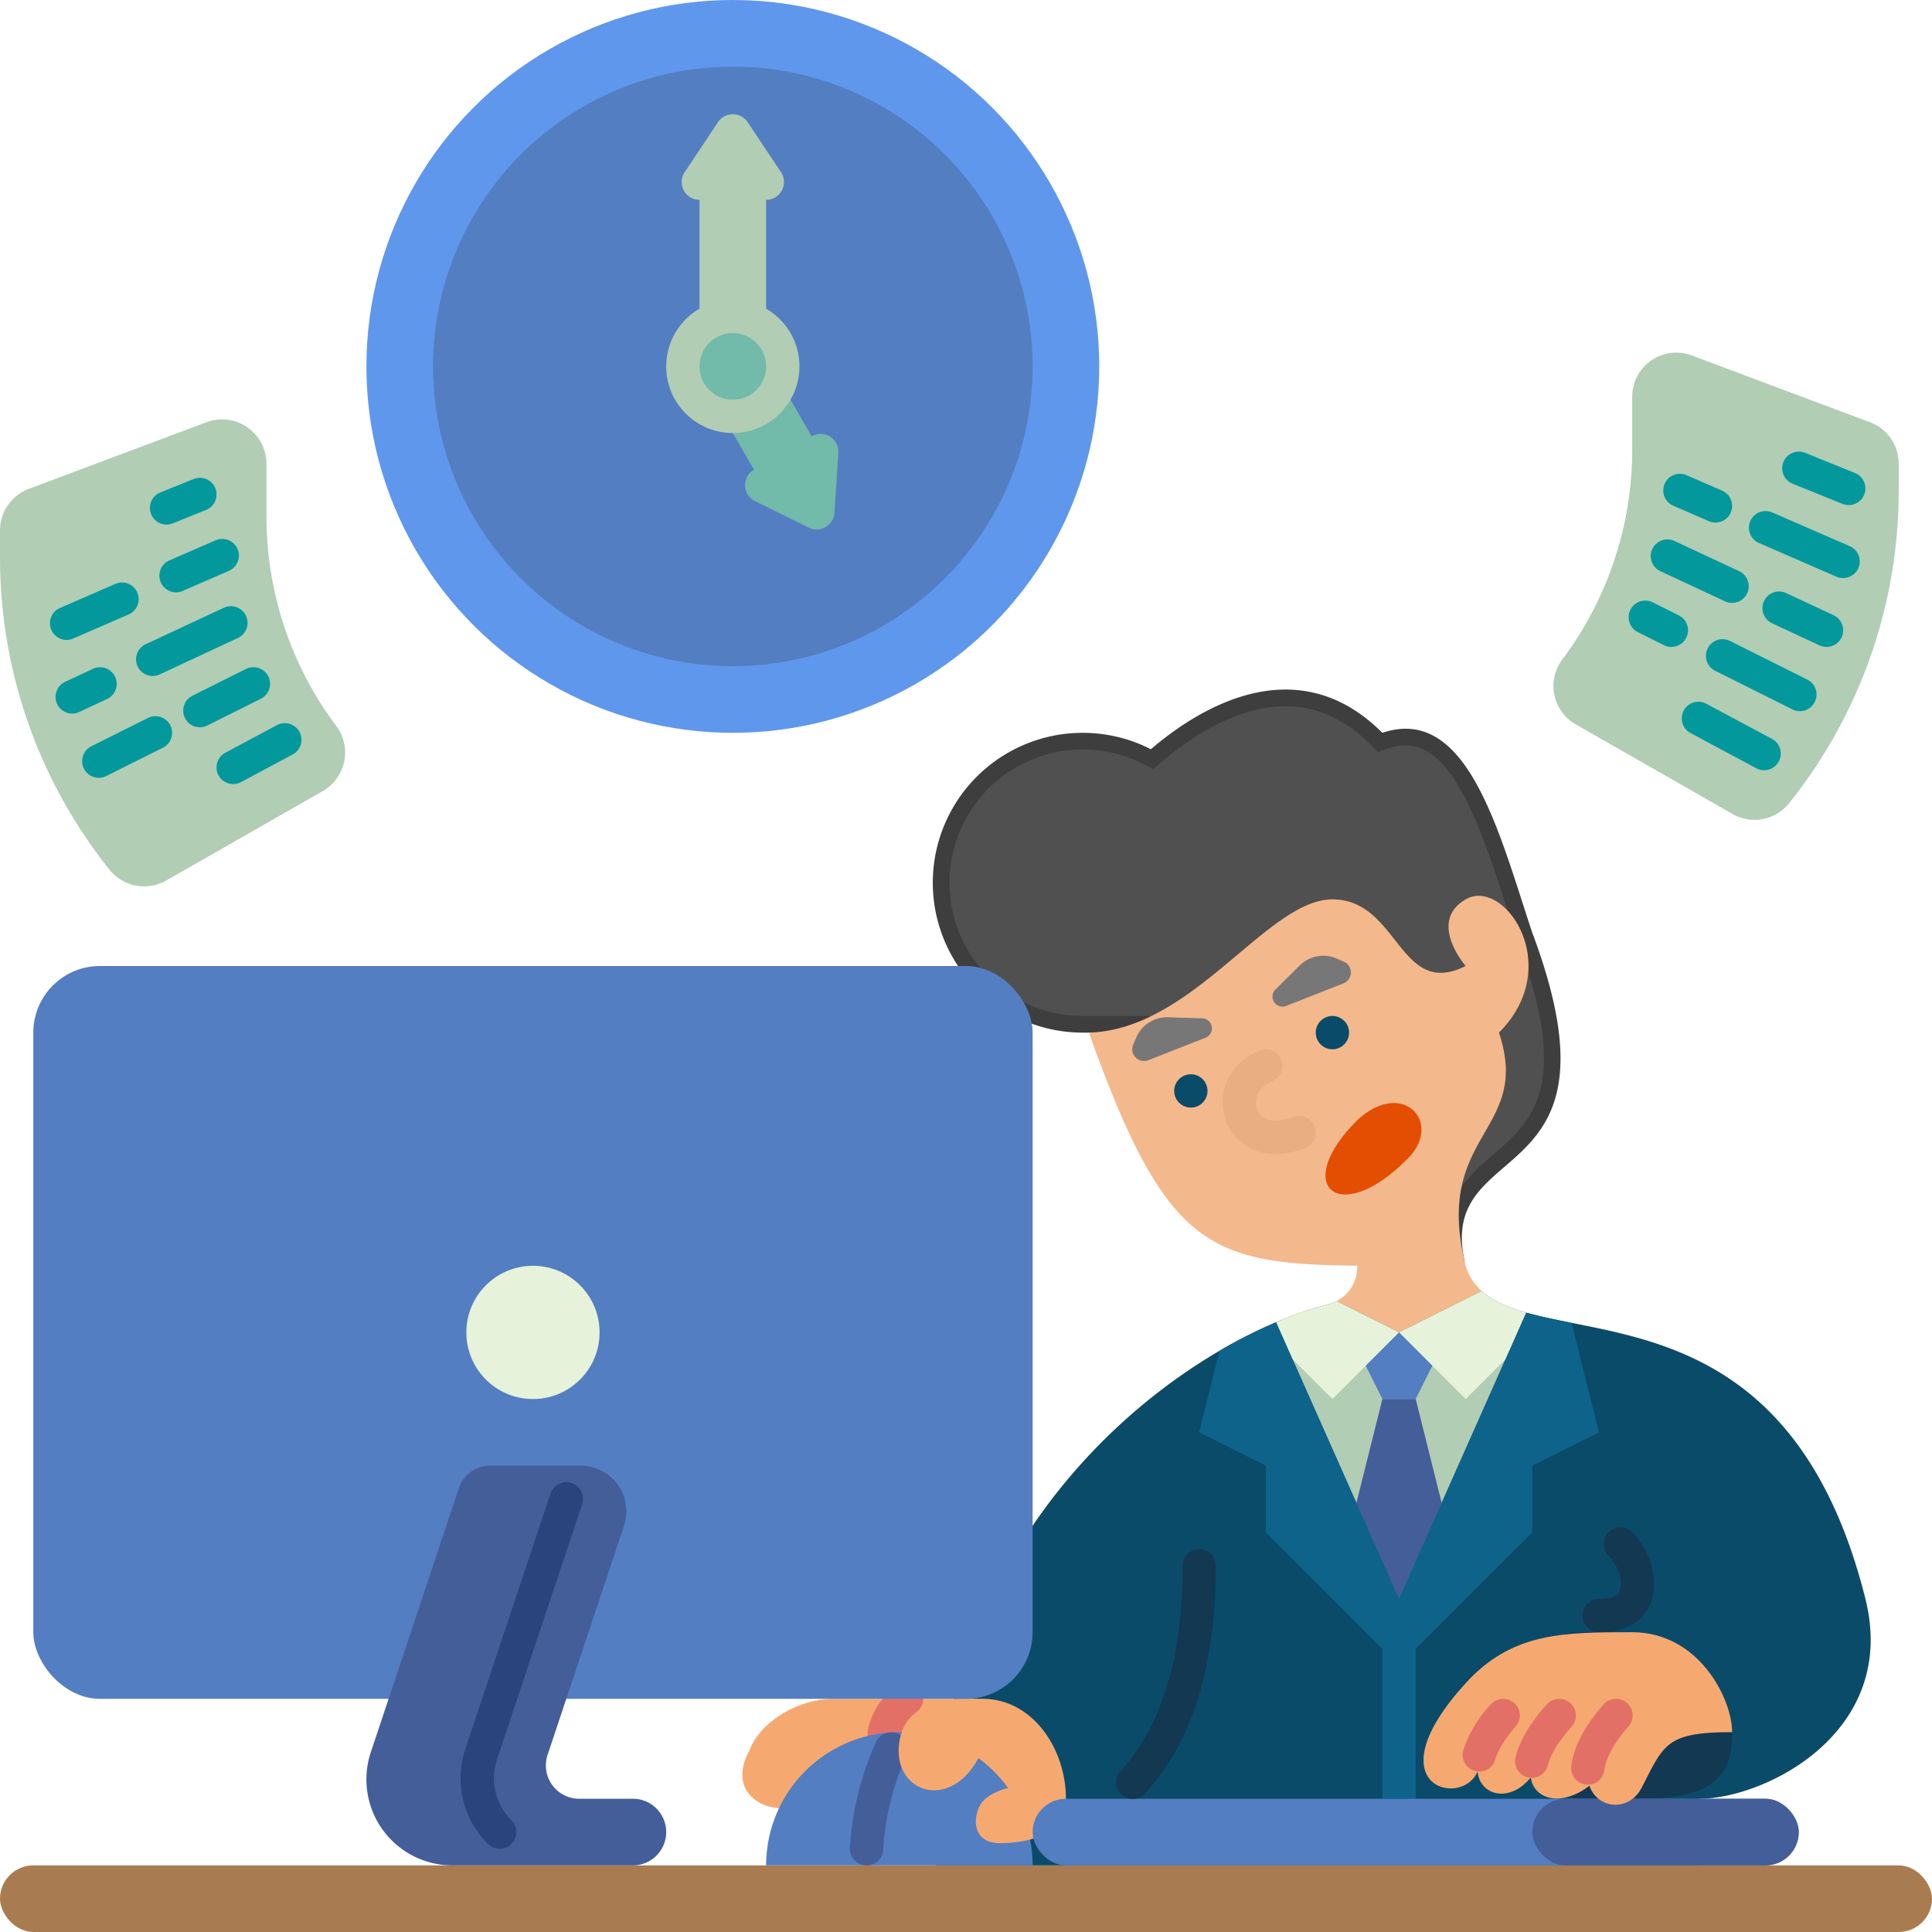 <svg xmlns="http://www.w3.org/2000/svg" width="565" height="565" viewBox="0 0 565 565">
  <g id="Flat" transform="translate(-29.224 -29.224)">
    <rect id="Rectangle_15" data-name="Rectangle 15" width="565" height="19.483" rx="9.741" transform="translate(29.224 574.741)" fill="#a87c50"/>
    <path id="Path_2" data-name="Path 2" d="M457.577,398.264h-38.7V331.207H347.658c-.609.012-1.218.012-1.839,0a43.836,43.836,0,1,1,19.97-82.875c13.723-11.763,42.521-29.979,67.7-4.8,24.962-8.377,34.095,29.224,43.836,58.448,28.932,77.164-28.092,58.826-19.751,96.281Z" fill="#3e3e3e"/>
    <path id="Path_3" data-name="Path 3" d="M423.75,393.393V326.336H347.657c-.368.006-.64.01-.915.01s-.551,0-.83-.008a38.966,38.966,0,0,1-.093-77.932,38.572,38.572,0,0,1,17.75,4.262l2.909,1.489,2.481-2.126c7.093-6.079,21.229-16.278,36.207-16.278,9.061,0,17.432,3.778,24.881,11.227l2.134,2.133,2.86-.96a16.654,16.654,0,0,1,5.258-.936c14.229,0,22.367,25.251,29.548,47.53.958,2.972,1.906,5.915,2.86,8.777l.06.17c16.224,43.27,4.516,53.368-6.806,63.135-7.058,6.088-14.946,12.893-14.019,26.566Z" fill="#505050"/>
    <path id="Path_4" data-name="Path 4" d="M526.034,555.259H302.92c8.938-91.594,79.794-135.929,114.656-144.538a10.385,10.385,0,0,0,2.533-.974,11.275,11.275,0,0,0,6.027-10.387c-43.629-.4-56.049-5.455-78.479-68.153,30.539-.853,52.129-38.966,71.222-38.966,19.483,0,19.483,29.224,38.966,19.483,0,0-11.263-12.932,0-19.483s29.224,19.483,9.741,38.966c9.644,28.944-18.91,29.224-10.009,67.057.085.378.17.755.268,1.133a16.04,16.04,0,0,0,4.688,7.391c20.177,18.265,88.732-3.738,112.208,90.023,9.741,38.965-29.224,58.448-48.707,58.448Z" fill="#f3b88c"/>
    <path id="Path_5" data-name="Path 5" d="M526.034,555.259v19.483H302.92V555.259c6.685-68.47,47.964-110.528,82.948-131a144.56,144.56,0,0,1,16.536-8.353,102.143,102.143,0,0,1,15.172-5.188,10.384,10.384,0,0,0,2.533-.974l18.253,9.133,24.171-12.092c3.227,2.922,7.708,4.81,13.029,6.32,3.994,1.121,8.463,2.022,13.248,2.984,28.761,5.711,69.03,13.212,85.931,80.72,9.741,38.966-29.224,58.448-48.707,58.448Z" fill="#0a4b69"/>
    <path id="Path_6" data-name="Path 6" d="M475.562,413.108l-6.027,13.565-31.172,70.138L407.19,426.673,402.4,415.909a102.149,102.149,0,0,1,15.172-5.188,10.382,10.382,0,0,0,2.533-.974l18.253,9.133,24.171-12.092c3.227,2.922,7.708,4.81,13.029,6.32Z" fill="#b1cdb4"/>
    <path id="Path_7" data-name="Path 7" d="M420.109,409.747l18.253,9.133-19.483,19.483-11.69-11.69L402.4,415.908a102.148,102.148,0,0,1,15.172-5.188,10.384,10.384,0,0,0,2.533-.974Z" fill="#e7f2da"/>
    <path id="Path_8" data-name="Path 8" d="M475.562,413.108l-6.027,13.565-11.69,11.69L438.362,418.88l24.171-12.092c3.227,2.922,7.708,4.81,13.029,6.32Z" fill="#e7f2da"/>
    <path id="Path_9" data-name="Path 9" d="M428.621,428.621l4.871,9.741h9.741l4.871-9.741-9.741-9.741Z" fill="#537ec2"/>
    <path id="Path_10" data-name="Path 10" d="M457.845,496.81l-14.612-58.448h-9.741L418.879,496.81Z" fill="#435e99"/>
    <path id="Path_11" data-name="Path 11" d="M496.81,448.1l-19.483,9.741v19.483l-38.966,38.966L399.4,477.328V457.845L379.914,448.1l5.954-23.842a144.566,144.566,0,0,1,16.536-8.353l35.958,80.9,37.2-83.7c3.994,1.121,8.463,2.022,13.248,2.984Z" fill="#0e638b"/>
    <path id="Path_12" data-name="Path 12" d="M433.491,496.81h9.741v58.448h-9.741Z" fill="#0e638b"/>
    <path id="Path_13" data-name="Path 13" d="M496.81,506.552a4.871,4.871,0,0,1,0-9.741c5.078,0,5.8-1.737,6.035-2.308,1-2.427-.034-7.14-3.182-10.286a4.871,4.871,0,1,1,6.887-6.89c5.717,5.716,7.943,14.506,5.294,20.9-1.573,3.8-5.458,8.323-15.035,8.323Z" fill="#133852"/>
    <path id="Path_14" data-name="Path 14" d="M509.6,555.259c23.948,0,26.18-9.741,26.18-19.483s-9.741-29.224-29.224-29.224H491.94a24.353,24.353,0,0,0,0,48.707Z" fill="#133852"/>
    <path id="Path_15" data-name="Path 15" d="M311.724,526.034H272.759c-9.741,0-21.146,6.407-24.35,15.07-7.553,13.661,7.1,19.634,14.405,15.778h49.062V526.034" fill="#f5a971"/>
    <path id="Path_16" data-name="Path 16" d="M287.8,540.9a4.877,4.877,0,0,1-4.733-6.035,21.864,21.864,0,0,1,8.4-12.753,4.871,4.871,0,0,1,5.773,7.846,12.207,12.207,0,0,0-4.715,7.234A4.873,4.873,0,0,1,287.8,540.9Z" fill="#e37066"/>
    <path id="Path_17" data-name="Path 17" d="M292.241,535.776a38.966,38.966,0,0,1,38.966,38.966H253.276A38.966,38.966,0,0,1,292.241,535.776Z" fill="#537ec2"/>
    <path id="Path_18" data-name="Path 18" d="M282.649,574.75c-.1,0-.194,0-.291-.008a4.871,4.871,0,0,1-4.576-5.149,87.085,87.085,0,0,1,7.613-30.865,4.871,4.871,0,1,1,8.876,4.015,77.37,77.37,0,0,0-6.764,27.424,4.871,4.871,0,0,1-4.858,4.584Z" fill="#435e99"/>
    <path id="Path_19" data-name="Path 19" d="M340.948,555.259c0,9.741-9.23,12.846-19.081,12.992s-7.915-10.35-4.457-12.992a15.774,15.774,0,0,1,6.575-3.1H324a38.853,38.853,0,0,0-8.645-8.767l-.889,1.522c-8.828,14-24.451,7.708-22.223-6.3s19.483-12.579,24.353-12.579c14.612,0,24.353,14.612,24.353,29.224Z" fill="#f5a971"/>
    <rect id="Rectangle_16" data-name="Rectangle 16" width="224.052" height="19.483" rx="9.741" transform="translate(331.207 555.259)" fill="#537ec2"/>
    <rect id="Rectangle_17" data-name="Rectangle 17" width="77.931" height="19.483" rx="9.741" transform="translate(477.328 555.259)" fill="#435e99"/>
    <path id="Path_20" data-name="Path 20" d="M535.776,535.776c-19.483,0-19.945,3.653-26.484,16.292-3.7,7.136-12.932,6.21-15.257-.633-7.708,6.052-16.012,4.408-17.157-2.325-.4.438-.816.865-1.23,1.278-5.7,5.7-13.577,3.824-14.332-3.081-4.627,11.093-31.72,4.1-2.228-27.178,13.273-13.577,27.982-13.577,47.465-13.577s29.224,19.483,29.224,29.224Z" fill="#f5a971"/>
    <path id="Path_21" data-name="Path 21" d="M477.168,549.141a4.874,4.874,0,0,1-4.73-6.048c1.209-4.858,4.3-10.059,9.188-15.458a4.871,4.871,0,0,1,7.222,6.538c-4.732,5.226-6.4,9.015-6.956,11.272a4.873,4.873,0,0,1-4.723,3.7Z" fill="#e37066"/>
    <path id="Path_22" data-name="Path 22" d="M461.828,547.3a4.875,4.875,0,0,1-4.68-6.227,35.932,35.932,0,0,1,8.044-13.4,4.871,4.871,0,0,1,7.284,6.469c-3.9,4.387-5.4,7.666-5.972,9.645a4.872,4.872,0,0,1-4.676,3.516Z" fill="#e37066"/>
    <path id="Path_23" data-name="Path 23" d="M493.584,551.144a4.954,4.954,0,0,1-.605-.037,4.871,4.871,0,0,1-4.234-5.433c.7-5.628,3.865-11.678,9.412-17.986a4.87,4.87,0,0,1,7.314,6.433c-5.27,5.992-6.748,10.242-7.059,12.751a4.872,4.872,0,0,1-4.828,4.271Z" fill="#e37066"/>
    <path id="Path_24" data-name="Path 24" d="M360.49,555.313a4.87,4.87,0,0,1-3.608-8.141c12.221-13.491,18.161-33.151,18.161-60.1a4.871,4.871,0,0,1,9.741,0c0,29.481-6.766,51.28-20.683,66.644a4.86,4.86,0,0,1-3.611,1.6Z" fill="#133852"/>
    <circle id="Ellipse_3" data-name="Ellipse 3" cx="4.871" cy="4.871" r="4.871" transform="translate(414.009 326.339)" fill="#0a4b69"/>
    <circle id="Ellipse_4" data-name="Ellipse 4" cx="4.871" cy="4.871" r="4.871" transform="translate(372.608 343.384)" fill="#0a4b69"/>
    <path id="Path_25" data-name="Path 25" d="M402.362,366.7a15.148,15.148,0,0,1-14.47-9.269c-2.84-6.987-.439-16.712,9.6-20.969a4.87,4.87,0,1,1,3.8,8.968c-4.35,1.844-5.5,5.589-4.381,8.333,1.34,3.3,5.346,4.113,10.456,2.126a4.87,4.87,0,1,1,3.532,9.078,23.576,23.576,0,0,1-8.543,1.733Z" fill="#e9ae82"/>
    <path id="Path_26" data-name="Path 26" d="M426.148,356.8c13.635-12.606,25.609,1.321,14.244,11.748C420.909,388.032,406.665,376.284,426.148,356.8Z" fill="#e34e03"/>
    <path id="Path_27" data-name="Path 27" d="M365.053,339.276l16.724-6.587a2.935,2.935,0,0,0-.988-5.665l-10.012-.3a9.741,9.741,0,0,0-9.223,5.852l-.921,2.119a3.444,3.444,0,0,0,4.42,4.578Z" fill="#777"/>
    <path id="Path_28" data-name="Path 28" d="M422.092,316.813,405.368,323.4a2.935,2.935,0,0,1-3.14-4.818l7.12-7.045a9.741,9.741,0,0,1,10.736-2.008l2.119.921a3.444,3.444,0,0,1-.111,6.363Z" fill="#777"/>
    <rect id="Rectangle_18" data-name="Rectangle 18" width="292.241" height="214.31" rx="19.483" transform="translate(38.966 311.724)" fill="#537ec2"/>
    <circle id="Ellipse_5" data-name="Ellipse 5" cx="19.483" cy="19.483" r="19.483" transform="translate(165.603 399.397)" fill="#e7f2da"/>
    <path id="Path_32" data-name="Path 32" d="M172.625,457.845h26.416A13.346,13.346,0,0,1,211.7,475.411L189.36,542.437a9.741,9.741,0,0,0,9.242,12.822H214.31a9.741,9.741,0,1,1,0,19.483H161.523a25.144,25.144,0,0,1-23.854-33.1l25.714-77.141a9.741,9.741,0,0,1,9.241-6.661Z" fill="#435e99"/>
    <path id="Path_33" data-name="Path 33" d="M175.345,569.871a4.855,4.855,0,0,1-3.444-1.427,27.016,27.016,0,0,1-6.562-27.795l24.868-74.6a4.871,4.871,0,1,1,9.242,3.08l-24.868,74.6a17.327,17.327,0,0,0,4.208,17.827,4.871,4.871,0,0,1-3.444,8.314Z" fill="#2a447d"/>
    <path id="Path_34" data-name="Path 34" d="M29.224,184.353v7.925a146.121,146.121,0,0,0,32.02,91.281,13,13,0,0,0,16.6,3.166l45.751-26.143a13,13,0,0,0,3.95-19.086,101.946,101.946,0,0,1-20.389-61.167v-15.45a13,13,0,0,0-17.563-12.171L37.659,172.182a13,13,0,0,0-8.435,12.171Z" fill="#b1cdb4"/>
    <g id="Group_2" data-name="Group 2">
      <path id="Path_35" data-name="Path 35" d="M77.933,182.634a4.872,4.872,0,0,1-1.827-9.388l9.741-3.937a4.871,4.871,0,1,1,3.651,9.033l-9.741,3.937a4.863,4.863,0,0,1-1.823.356Z" fill="#03999c"/>
      <path id="Path_36" data-name="Path 36" d="M48.709,216.36a4.871,4.871,0,0,1-1.945-9.338l16.258-7.069a4.871,4.871,0,0,1,3.885,8.933l-16.258,7.069a4.843,4.843,0,0,1-1.94.405Z" fill="#03999c"/>
      <path id="Path_37" data-name="Path 37" d="M80.707,202.447a4.871,4.871,0,0,1-1.944-9.338l13.513-5.876a4.87,4.87,0,0,1,3.884,8.933l-13.513,5.876a4.838,4.838,0,0,1-1.939.406Z" fill="#03999c"/>
      <path id="Path_38" data-name="Path 38" d="M50.341,237.9a4.872,4.872,0,0,1-2.063-9.286l8.11-3.784a4.871,4.871,0,1,1,4.119,8.828L52.4,237.44a4.861,4.861,0,0,1-2.057.458Z" fill="#03999c"/>
      <path id="Path_39" data-name="Path 39" d="M73.884,226.914a4.872,4.872,0,0,1-2.063-9.286l22.912-10.69a4.871,4.871,0,0,1,4.119,8.828L75.94,226.457a4.861,4.861,0,0,1-2.057.458Z" fill="#03999c"/>
      <path id="Path_40" data-name="Path 40" d="M58.123,256.687a4.872,4.872,0,0,1-2.181-9.229l16.565-8.28a4.871,4.871,0,0,1,4.356,8.714L60.3,256.172a4.849,4.849,0,0,1-2.174.515Z" fill="#03999c"/>
      <path id="Path_41" data-name="Path 41" d="M87.676,241.914a4.872,4.872,0,0,1-2.181-9.229l15.659-7.827a4.871,4.871,0,1,1,4.356,8.714L89.85,241.4a4.85,4.85,0,0,1-2.174.515Z" fill="#03999c"/>
      <path id="Path_42" data-name="Path 42" d="M97.418,258.522a4.871,4.871,0,0,1-2.3-9.166l15.1-8.081a4.87,4.87,0,0,1,4.6,8.588l-15.1,8.081a4.841,4.841,0,0,1-2.294.578Z" fill="#03999c"/>
    </g>
    <path id="Path_43" data-name="Path 43" d="M584.483,164.807V172.8a146.121,146.121,0,0,1-32.019,91.281l-.049.061a12.907,12.907,0,0,1-16.483,3.144l-45.909-26.234A12.907,12.907,0,0,1,486.1,222.1a102.257,102.257,0,0,0,20.452-61.354V145.263a12.907,12.907,0,0,1,17.439-12.085l52.116,19.544a12.907,12.907,0,0,1,8.375,12.086Z" fill="#b1cdb4"/>
    <path id="Path_44" data-name="Path 44" d="M569.87,176.929a4.857,4.857,0,0,1-1.822-.356l-14.612-5.9a4.871,4.871,0,0,1,3.648-9.033l14.612,5.9a4.871,4.871,0,0,1-1.826,9.388Z" fill="#03999c"/>
    <path id="Path_45" data-name="Path 45" d="M530.9,182.046a4.864,4.864,0,0,1-1.941-.405L518.6,177.132a4.871,4.871,0,1,1,3.886-8.933l10.362,4.508a4.872,4.872,0,0,1-1.945,9.338Z" fill="#03999c"/>
    <path id="Path_46" data-name="Path 46" d="M568.212,198.275a4.845,4.845,0,0,1-1.941-.406L543.574,188a4.871,4.871,0,0,1,3.886-8.933l22.7,9.873a4.871,4.871,0,0,1-1.945,9.338Z" fill="#03999c"/>
    <path id="Path_47" data-name="Path 47" d="M535.753,205.536a4.856,4.856,0,0,1-2.056-.458l-18.854-8.795a4.871,4.871,0,1,1,4.118-8.828l18.854,8.795a4.871,4.871,0,0,1-2.062,9.286Z" fill="#03999c"/>
    <path id="Path_48" data-name="Path 48" d="M563.366,218.415a4.856,4.856,0,0,1-2.056-.458l-13.807-6.44a4.871,4.871,0,1,1,4.118-8.828l13.806,6.44a4.871,4.871,0,0,1-2.062,9.286Z" fill="#03999c"/>
    <path id="Path_49" data-name="Path 49" d="M518,218.415a4.85,4.85,0,0,1-2.174-.515l-7.625-3.811a4.871,4.871,0,0,1,4.356-8.714l7.625,3.811A4.872,4.872,0,0,1,518,218.415Z" fill="#03999c"/>
    <path id="Path_50" data-name="Path 50" d="M555.584,237.2a4.849,4.849,0,0,1-2.174-.515l-22.613-11.3a4.871,4.871,0,0,1,4.356-8.714l22.613,11.3a4.872,4.872,0,0,1-2.181,9.229Z" fill="#03999c"/>
    <path id="Path_51" data-name="Path 51" d="M545.124,254.47a4.84,4.84,0,0,1-2.294-.578l-19.218-10.283a4.87,4.87,0,1,1,4.6-8.588L547.426,245.3a4.871,4.871,0,0,1-2.3,9.166Z" fill="#03999c"/>
    <circle id="Ellipse_6" data-name="Ellipse 6" cx="107.155" cy="107.155" r="107.155" transform="translate(136.379 29.224)" fill="#5f97ec"/>
    <circle id="Ellipse_7" data-name="Ellipse 7" cx="87.672" cy="87.672" r="87.672" transform="translate(155.862 48.707)" fill="#537ec2"/>
    <path id="Path_52" data-name="Path 52" d="M249.711,166.559,235.1,141.251l16.873-9.741,14.612,25.309a5.213,5.213,0,0,1,7.809,4.85l-1.13,17.525a5.213,5.213,0,0,1-7.513,4.338l-15.742-7.784a5.213,5.213,0,0,1-.3-9.188Z" fill="#72baaa"/>
    <path id="Path_53" data-name="Path 53" d="M263.017,136.379A19.483,19.483,0,1,1,233.793,119.5V87.672a5.2,5.2,0,0,1-4.335-8.11L239.2,64.95a5.211,5.211,0,0,1,8.67,0l9.741,14.612a5.213,5.213,0,0,1-4.335,8.11V119.5A19.475,19.475,0,0,1,263.017,136.379Z" fill="#b1cdb4"/>
    <circle id="Ellipse_8" data-name="Ellipse 8" cx="9.741" cy="9.741" r="9.741" transform="translate(233.793 126.638)" fill="#72baaa"/>
  </g>
</svg>
